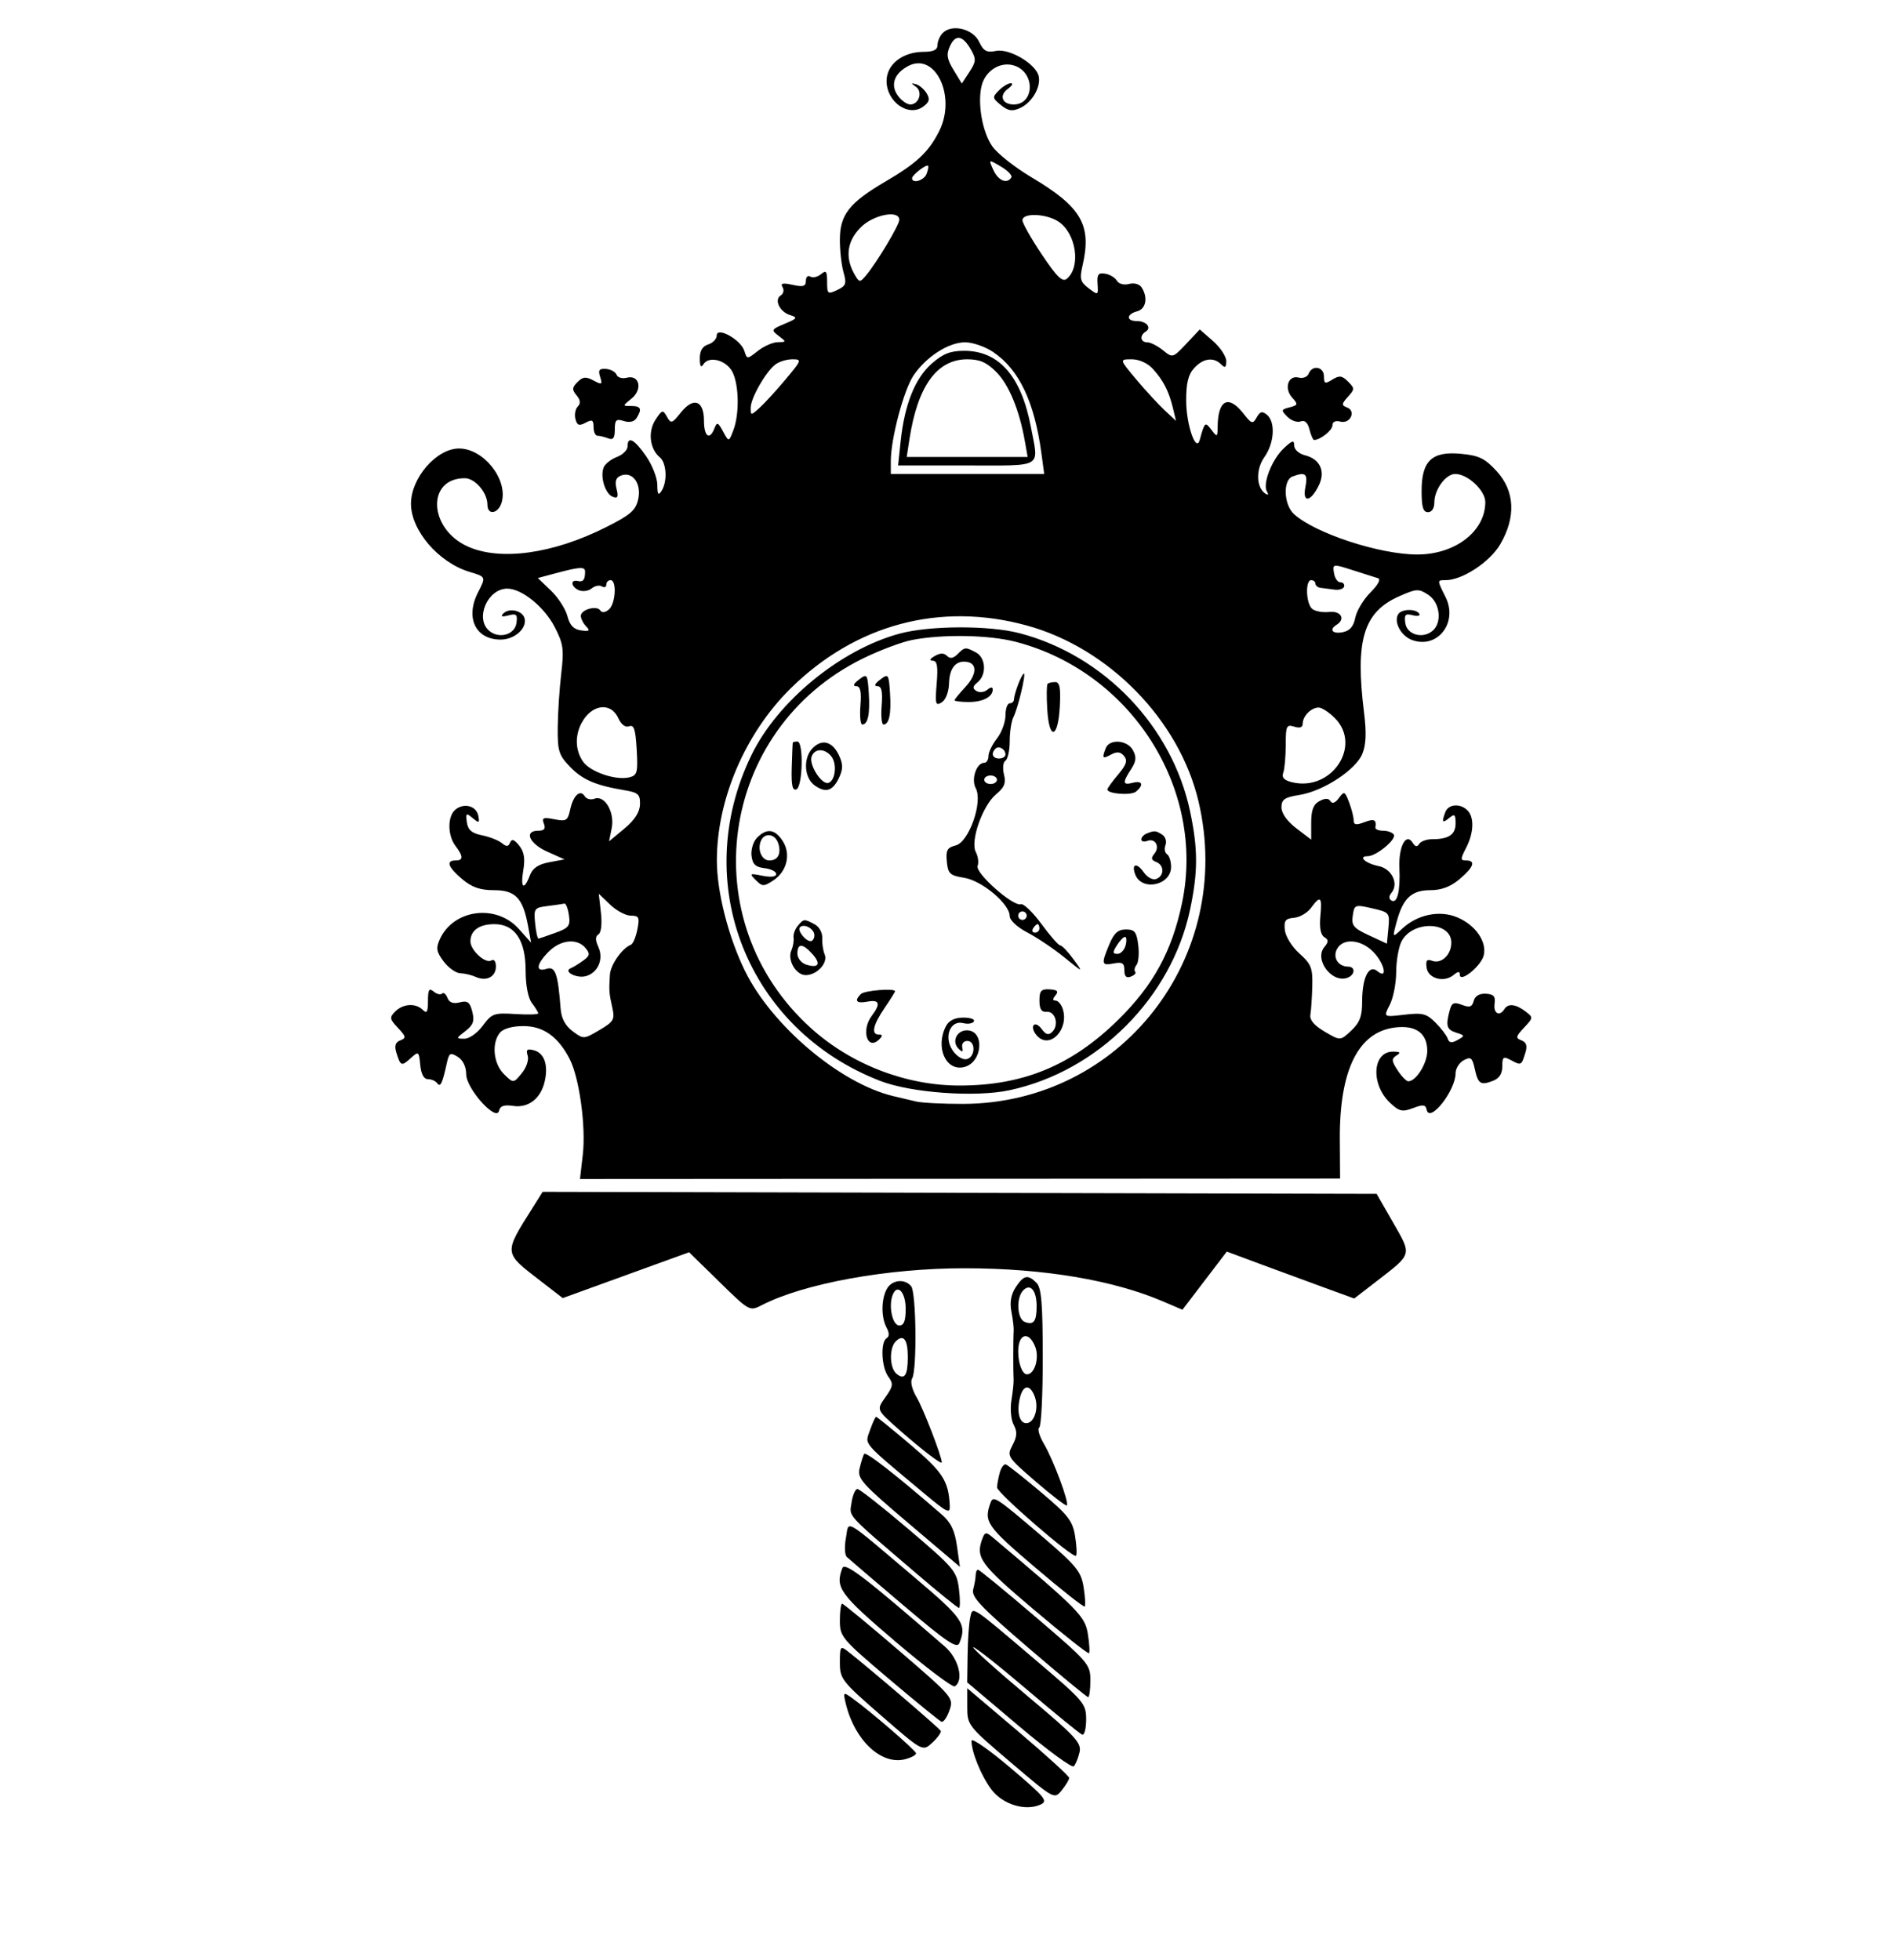 <?xml version="1.0" encoding="iso-8859-1"?>
<!DOCTYPE svg PUBLIC "-//W3C//DTD SVG 20010904//EN" "http://www.w3.org/TR/2001/REC-SVG-20010904/DTD/svg10.dtd">
<svg version="1.0" xmlns="http://www.w3.org/2000/svg" xmlns:xlink="http://www.w3.org/1999/xlink" x="0px" y="0px" width="850px" height="880px" viewBox="0 0 850 930" xml:space="preserve">
<style type="text/css">
	.clock{fill:#000000;}

	.tick{
		animation: tick 4s  infinite;
		transform-origin: 50% 50%;
	}

	.tock{
		animation: tick 4s infinite;
		transform-origin: 50% 50%;
		animation-delay: 2s;
	}
		
	@keyframes tick {
		0%{
			transform: translateY(0px)
		}
		50%{
			transform: translateY(50px);
		}
	}

</style>
<g >
	<path class="clock" d="M 423.248 15.62 C 421.868 17 420.739 19.58 420.739 21.353 C 420.739 23.645 418.846 24.58 414.191 24.588 C 404.152 24.605 396.559 30.553 396.559 38.4 C 396.559 48.41 407.044 55.716 413.995 50.551 C 416.901 48.391 417.243 47.011 415.558 44.26 C 414.371 42.322 412.104 40.386 410.52 39.959 C 408.079 39.3 408.069 39.48 410.454 41.147 C 413.858 43.525 411.967 49.563 407.819 49.563 C 406.185 49.563 403.479 47.61 401.807 45.222 C 398.303 40.219 400.216 34.863 406.757 31.363 C 419.672 24.451 429.847 45.758 421.511 62.257 C 416.519 72.138 410.874 77.439 396.197 86.029 C 378.82 96.199 374.394 101.842 374.394 113.826 C 374.394 118.948 375.182 125.887 376.146 129.246 C 377.672 134.569 377.284 135.644 373.123 137.607 C 368.656 139.715 368.349 139.468 368.349 133.758 C 368.349 128.644 367.874 128.05 365.415 130.091 C 363.801 131.431 361.534 131.941 360.377 131.226 C 359.22 130.512 358.274 131.412 358.274 133.228 C 358.274 135.878 357.03 136.257 351.977 135.147 C 347.284 134.116 346.066 134.389 347.197 136.219 C 348.032 137.57 347.661 139.326 346.374 140.122 C 343.077 142.16 345.75 147.89 350.736 149.473 C 354.496 150.666 354.243 151.082 348.205 153.621 C 341.803 156.313 341.672 156.575 345.351 159.359 C 349.107 162.202 349.097 162.278 344.944 162.341 C 342.6 162.376 338.358 164.233 335.519 166.466 C 330.355 170.528 330.355 170.528 329.059 166.444 C 327.366 161.109 315.958 154.797 315.958 159.195 C 315.958 160.811 314.145 162.709 311.928 163.412 C 309.205 164.277 307.908 166.444 307.929 170.097 C 307.95 173.836 308.486 174.672 309.668 172.807 C 312.3 168.655 320.6 170.888 323.434 176.51 C 326.559 182.708 326.774 196.473 323.866 204.085 C 321.7 209.758 321.7 209.758 318.975 204.72 C 316.584 200.302 316.081 200.116 314.881 203.209 C 312.594 209.1 309.913 207.162 309.913 199.619 C 309.913 189.968 304.936 188.202 298.938 195.725 C 294.724 201.009 294.252 201.152 292.331 197.72 C 290.401 194.272 290.037 194.368 286.898 199.159 C 283.215 204.781 284.163 212.999 288.953 216.974 C 292.194 219.664 292.641 228.477 289.763 232.931 C 288.258 235.259 287.803 234.59 287.779 230.016 C 287.762 226.751 285.358 220.63 282.436 216.415 C 276.851 208.355 273.643 206.68 273.643 211.823 C 273.643 213.513 271.353 215.766 268.554 216.83 C 265.754 217.894 262.936 220.141 262.291 221.822 C 260.571 226.305 263.063 234.321 266.598 235.677 C 269.005 236.601 269.395 235.788 268.416 231.888 C 267.517 228.307 268.116 226.56 270.563 225.621 C 276.033 223.522 280.336 229.422 278.715 236.8 C 277.544 242.132 275.129 244.236 263.401 250.142 C 238.277 262.794 213.19 266.269 197.709 259.24 C 179.175 250.825 178.205 226.885 196.398 226.885 C 201.28 226.885 207.147 233.73 207.147 239.424 C 207.147 244.848 212.578 243.71 214.015 237.985 C 216.747 227.099 205.158 212.764 193.646 212.788 C 182.998 212.81 170.876 226.751 170.876 238.976 C 170.876 251.691 183.986 266.93 198.724 271.345 C 206.488 273.671 206.488 273.671 202.719 281.008 C 196.526 293.064 201.486 303.456 213.433 303.456 C 219.834 303.456 225.763 298.374 224.856 293.664 C 224.106 289.772 217.649 288.119 214.703 291.065 C 213.258 292.509 214.001 292.792 217.109 291.98 C 220.945 290.976 221.506 291.511 220.925 295.619 C 220.147 301.122 212.764 303.252 208.043 299.334 C 201.083 293.558 207.161 279.276 216.579 279.276 C 223.439 279.276 234.099 287.892 239.035 297.428 C 243.171 305.416 243.539 308.017 242.176 319.577 C 241.326 326.78 240.577 338.283 240.512 345.139 C 240.408 356.243 241.035 358.271 246.268 363.731 C 252.211 369.931 258.4 372.606 272.131 374.911 C 278.739 376.021 279.669 376.864 279.542 381.63 C 279.444 385.319 277.052 389.033 272.138 393.125 L 264.879 399.17 L 266.129 392.914 C 267.637 385.369 262.809 377.099 257.978 378.953 C 256.242 379.619 254.171 379.11 253.375 377.822 C 251.22 374.335 247.93 377.271 246.452 384.001 C 245.266 389.401 244.576 389.83 238.906 388.696 C 233.656 387.646 232.869 387.979 233.948 390.79 C 234.875 393.206 234.131 394.132 231.264 394.132 C 224.345 394.132 226.952 400.22 235.512 404.053 L 243.728 407.731 L 236.429 409.1 C 231.237 410.074 228.589 411.893 227.256 415.399 C 224.445 422.791 222.743 421.334 224.187 412.771 C 225.103 407.342 224.55 404.081 222.223 401.185 C 219.861 398.246 218.692 397.86 217.907 399.758 C 217.078 401.762 216.177 401.819 213.991 400.005 C 212.43 398.709 208.211 397.05 204.616 396.32 C 199.719 395.324 197.904 393.77 197.382 390.124 C 196.754 385.738 197.025 385.54 200.133 388.12 C 203.202 390.667 203.498 390.548 202.822 387.039 C 201.914 382.325 196.016 380.753 191.937 384.138 C 188.165 387.269 188.182 396.295 191.97 401.304 C 195.777 406.337 195.795 408.238 192.034 408.238 C 187.309 408.238 188.454 411.44 195.211 417.126 C 199.825 421.009 203.678 422.343 210.278 422.343 C 220.447 422.343 224.01 426.088 226.432 439.325 L 227.88 447.239 L 222.047 440.712 C 211.349 428.739 191.06 431.37 184.59 445.569 C 182.638 449.855 182.923 451.546 186.374 456.153 C 188.633 459.168 192.191 461.692 194.28 461.76 C 196.37 461.828 199.666 462.605 201.605 463.487 C 206.66 465.784 211.177 463.458 211.177 458.558 C 211.177 456.096 210.287 454.896 209.035 455.669 C 206.242 457.395 199.087 450.883 199.087 446.614 C 199.087 441.485 203.291 438.463 210.426 438.463 C 220.171 438.463 225.282 446.049 225.282 460.515 C 225.282 467.448 226.446 473.488 228.24 475.86 C 229.868 478.011 231.229 480.224 231.266 480.778 C 231.303 481.333 226.43 481.48 220.437 481.107 C 210.253 480.472 209.242 480.833 204.943 486.648 C 202.351 490.153 198.53 492.849 196.189 492.824 C 192.181 492.781 192.199 492.652 196.705 489.186 C 200.422 486.326 201.089 484.453 199.974 480.009 C 198.828 475.442 197.74 474.634 194.002 475.573 C 190.876 476.357 189.032 475.678 188.167 473.423 C 187.471 471.61 186.326 470.702 185.623 471.405 C 184.92 472.108 183.128 471.674 181.641 470.439 C 179.471 468.638 178.936 469.518 178.936 474.89 C 178.936 480.097 178.399 481.047 176.518 479.166 C 173.169 475.817 167.163 476.144 163.429 479.878 C 160.6 482.707 160.721 483.456 164.69 487.68 C 168.545 491.784 168.681 492.507 165.809 493.609 C 163.477 494.504 162.939 496.168 163.935 499.408 C 165.915 505.848 166.361 506.023 170.723 502.075 C 174.501 498.656 174.644 498.756 175.269 505.278 C 175.686 509.633 176.981 512.011 178.936 512.011 C 180.599 512.011 182.59 512.893 183.362 513.97 C 184.829 516.019 185.779 514.017 187.873 504.461 C 188.955 499.521 189.515 499.194 193.079 501.419 C 195.547 502.961 197.072 506.113 197.072 509.675 C 197.072 516.528 211.506 532.533 212.679 526.981 C 213.162 524.698 215.035 524.062 219.395 524.702 C 226.695 525.774 232.568 521.133 234.386 512.855 C 236.085 505.12 234.098 499.582 229.163 498.291 C 225.99 497.461 225.362 498.006 226.253 500.815 C 226.897 502.843 225.675 506.486 223.436 509.212 C 219.482 514.026 219.482 514.026 214.994 509.605 C 209.968 504.654 209.026 494.865 213.103 489.953 C 214.702 488.026 218.976 486.824 224.227 486.824 C 233.676 486.824 240.676 491.798 246.166 502.414 C 250.76 511.297 253.95 534.462 252.415 547.786 L 251.08 559.381 L 431.426 559.279 L 611.772 559.177 L 611.65 540.632 C 611.434 507.891 620.313 489.741 637.633 487.516 C 647.667 486.227 653.139 490.139 653.139 498.603 C 653.139 504.516 647.832 513.019 644.141 513.019 C 643.23 513.019 640.949 510.675 639.071 507.809 C 636.166 503.375 636.084 502.33 638.521 500.788 C 640.719 499.397 640.348 498.968 636.922 498.945 C 627.073 498.877 626.169 514.479 635.513 523.257 C 639.861 527.342 641.281 527.666 646.384 525.74 C 651.184 523.928 652.366 524.069 652.865 526.513 C 654.213 533.117 666.572 517.501 666.572 509.192 C 666.572 506.942 668.315 504.168 670.445 503.028 C 673.783 501.242 674.5 501.786 675.638 506.964 C 677.243 514.271 678.377 515.05 684.204 512.847 C 687.283 511.683 688.738 509.474 688.738 505.96 C 688.738 501.341 689.187 501.028 692.94 503.036 C 697.732 505.601 697.819 505.554 699.709 499.408 C 700.705 496.168 700.167 494.504 697.835 493.609 C 694.974 492.511 695.128 491.753 699.068 487.559 C 703.491 482.851 703.502 482.711 699.681 479.82 C 695.093 476.349 691.475 475.964 689.745 478.764 C 687.461 482.46 684.446 480.838 685.085 476.256 C 685.578 472.713 684.677 471.679 680.924 471.481 C 677.859 471.32 675.79 472.541 675.181 474.87 C 674.426 477.756 673.268 478.145 669.595 476.749 C 665.757 475.289 664.758 475.744 663.779 479.394 C 661.816 486.714 662.346 488.505 666.901 489.95 C 671.039 491.264 671.07 491.439 667.512 493.431 C 664.71 494.998 663.535 494.84 662.856 492.801 C 662.356 491.302 659.738 487.866 657.038 485.166 C 652.742 480.87 650.892 480.404 642.22 481.431 C 632.311 482.604 632.311 482.604 635.337 476.754 C 637.001 473.536 638.375 466.551 638.392 461.232 C 638.408 455.913 639.541 449.365 640.91 446.682 C 646.059 436.591 664.557 437.023 664.557 447.234 C 664.557 453.05 659.784 457.517 655.376 455.826 C 652.963 454.9 652.345 455.701 652.832 459.127 C 653.573 464.347 661.095 466.352 665.676 462.551 C 667.8 460.788 668.587 460.759 668.587 462.443 C 668.587 466.519 678.633 458.424 679.916 453.314 C 681.549 446.805 676.005 438.831 667.326 435.204 C 658.933 431.698 648.386 433.9 641.188 440.662 C 636.524 445.045 636.524 445.045 638.651 437.22 C 641.676 426.09 645.703 422.343 654.64 422.343 C 659.869 422.343 664.163 420.719 668.433 417.126 C 675.214 411.42 676.333 408.238 671.558 408.238 C 668.802 408.238 668.802 407.622 671.558 402.293 C 675.249 395.156 675.521 387.767 672.214 384.46 C 668.801 381.047 663.197 381.459 661.75 385.23 C 659.859 390.159 660.269 390.81 663.55 388.087 C 666.1 385.971 666.572 386.371 666.572 390.648 C 666.572 395.979 663.339 398.163 655.444 398.163 C 652.829 398.163 650.07 399.166 649.312 400.393 C 648.35 401.949 647.426 401.801 646.254 399.906 C 643.102 394.805 639.475 401.608 639.918 411.791 C 640.401 422.877 638.899 428.957 636.104 427.23 C 634.832 426.444 634.854 425.15 636.165 423.57 C 639.749 419.251 636.297 412.157 629.998 410.897 C 623.811 409.66 620.043 406.223 624.874 406.223 C 628.939 406.223 638.63 398.211 637.255 395.986 C 636.625 394.967 634.349 394.133 632.198 394.133 C 630.047 394.133 628.394 393.452 628.525 392.621 C 629.117 388.876 627.945 388.317 623.249 390.102 C 619.352 391.584 618.212 391.375 618.212 389.176 C 618.212 387.613 617.237 383.782 616.046 380.662 C 614.024 375.366 613.703 375.232 611.202 378.637 C 609.507 380.944 608.037 381.497 607.2 380.142 C 606.279 378.652 604.69 378.637 601.969 380.093 C 599.098 381.629 598.061 384.331 598.061 390.276 L 598.061 398.368 L 591.009 392.988 C 586.627 389.646 583.956 385.89 583.956 383.068 C 583.956 379.286 585.383 378.299 592.502 377.161 C 603.787 375.356 619.151 365.324 622.31 357.697 C 624.099 353.379 624.339 347.741 623.143 338.123 C 618.858 303.643 622.855 290.404 639.817 282.901 C 648.035 279.266 649.049 279.214 653.6 282.195 C 659.211 285.872 660.325 295.414 655.601 299.334 C 650.88 303.252 643.497 301.122 642.719 295.619 C 642.15 291.599 642.733 290.985 646.248 291.905 C 648.563 292.51 649.949 292.183 649.328 291.178 C 647.805 288.713 640.921 288.855 639.358 291.384 C 637.118 295.009 640.593 301.623 645.773 303.593 C 657.855 308.186 667.904 295.469 661.824 283.28 C 657.755 275.124 657.753 275.246 661.906 275.246 C 669.77 275.246 682.83 266.661 687.758 258.252 C 695.311 245.363 694.717 232.984 686.094 223.574 C 680.518 217.49 677.738 216.13 669.2 215.31 C 655.363 213.98 650.452 218.596 650.452 232.931 C 650.452 240.543 651.191 243.006 653.475 243.006 C 655.276 243.006 656.497 241.152 656.497 238.416 C 656.497 232.262 661.909 224.87 666.415 224.87 C 672.32 224.87 680.677 232.689 680.677 238.214 C 680.677 252.069 666.436 263.053 648.437 263.082 C 630.69 263.11 600.016 253.076 589.921 243.941 C 585.04 239.523 584.542 227.865 589.159 226.094 C 595.301 223.736 596.571 224.765 595.309 231.077 C 593.773 238.756 597.796 238.266 601.679 230.301 C 604.947 223.599 602.276 217.799 595.092 215.996 C 592.213 215.274 590.001 213.27 590.001 211.383 C 590.001 208.641 589.115 208.88 585.022 212.725 C 579.386 218.02 574.873 229.645 577.072 233.203 C 577.931 234.593 577.667 235.032 576.431 234.268 C 571.957 231.504 571.656 222.765 575.832 216.9 C 580.58 210.232 581.195 200.221 577.066 196.795 C 574.808 194.92 573.782 195.18 572.187 198.029 C 570.332 201.345 569.817 201.19 565.833 196.126 C 558.773 187.15 553.818 189.692 553.667 202.366 C 553.606 207.481 553.462 207.556 550.7 203.907 C 547.717 199.966 547.529 200.13 545.161 208.745 C 543.443 214.993 538.799 201.637 538.742 190.286 C 538.7 181.869 539.684 177.77 542.49 174.669 C 546.757 169.955 551.724 169.264 555.343 172.883 C 557.224 174.764 557.761 174.416 557.761 171.317 C 557.761 169.125 554.933 164.851 551.477 161.818 L 545.192 156.303 L 538.769 163.114 C 532.389 169.879 532.315 169.9 527.702 166.165 C 525.149 164.097 521.799 162.405 520.26 162.405 C 517.003 162.405 516.525 159.19 519.508 157.347 C 522.502 155.496 519.863 152.33 515.327 152.33 C 510.201 152.33 510.285 149.065 515.445 147.716 C 519.647 146.617 520.689 141.246 517.636 136.424 C 516.593 134.778 514.104 134.075 511.617 134.726 C 509.183 135.362 506.734 134.708 505.869 133.191 C 505.041 131.737 502.549 130.235 500.333 129.852 C 497.044 129.285 496.372 130.176 496.682 134.698 C 497.055 140.15 496.986 140.183 492.461 136.77 C 488.502 133.784 488.092 132.31 489.515 126.191 C 494.041 106.739 489.15 98.264 465.182 84.025 C 457.502 79.462 449.227 72.933 446.793 69.515 C 442.042 62.843 439.588 48.98 441.68 40.641 C 443.551 33.187 451.085 28.793 457.689 31.303 C 467.245 34.937 466.598 49.563 456.882 49.563 C 451.444 49.563 449.816 45.312 454.064 42.205 C 456.108 40.711 456.765 39.488 455.524 39.488 C 454.283 39.488 451.733 41.023 449.857 42.899 C 446.653 46.103 446.711 46.525 450.829 49.859 C 454.306 52.675 456.185 52.965 459.92 51.263 C 465.508 48.717 469.782 41.498 468.781 36.298 C 467.661 30.48 454.973 22.88 448.524 24.164 C 444.033 25.058 442.597 24.277 440.45 19.776 C 437.532 13.657 427.608 11.26 423.248 15.62 L 423.248 15.62 M 436.654 23.649 C 439.136 28.049 439.042 29.299 435.871 34.139 L 432.27 39.635 L 428.348 33.185 C 425.173 27.965 424.848 25.807 426.641 21.87 C 429.26 16.122 432.76 16.744 436.654 23.649 L 436.654 23.649 M 455.774 84.189 C 453.753 87.458 449.547 85.726 447.246 80.675 C 444.896 75.517 444.896 75.517 450.843 79.03 C 454.114 80.962 456.333 83.284 455.774 84.189 L 455.774 84.189 M 415.534 82.523 C 414.335 85.647 408.649 87.316 408.649 84.545 C 408.649 83.062 415.415 77.822 416.25 78.658 C 416.555 78.963 416.233 80.702 415.534 82.523 L 415.534 82.523 M 402.604 104.296 C 402.604 106.778 391.877 124.667 386.741 130.752 C 383.839 134.189 383.57 134.141 381.13 129.744 C 376.783 121.913 377.895 114.263 384.314 107.844 C 390.325 101.833 402.604 99.451 402.604 104.296 L 402.604 104.296 M 478.088 105.11 C 486.549 110.654 488.912 126.607 482.108 132.254 C 480.024 133.983 477.434 131.473 470.241 120.75 C 465.18 113.207 461.04 105.892 461.04 104.494 C 461.04 100.895 472.273 101.3 478.088 105.11 L 478.088 105.11 M 447.093 166.987 C 459.479 175.334 466.748 190.615 470.073 215.299 L 471.362 224.871 L 434.968 224.871 L 398.574 224.871 L 398.574 218.72 C 398.574 208.133 404.705 185.038 409.343 178.157 C 415.343 169.253 425.992 162.405 433.837 162.405 C 437.388 162.405 443.353 164.467 447.093 166.987 L 447.093 166.987 M 348.611 180.036 C 344.198 185.301 338.673 191.335 336.333 193.446 C 332.149 197.221 332.079 197.221 332.086 193.446 C 332.095 188.917 339.113 176.575 343.722 172.984 C 345.499 171.598 349.132 170.465 351.794 170.465 C 356.457 170.465 356.341 170.815 348.611 180.036 L 348.611 180.036 M 522.903 174.999 C 527.905 180.491 530.535 185.622 532.459 193.638 L 533.909 199.683 L 528.505 194.645 C 525.533 191.875 519.481 185.301 515.056 180.036 C 507.01 170.465 507.01 170.465 512.892 170.465 C 516.424 170.465 520.422 172.276 522.903 174.999 L 522.903 174.999 M 629.732 274.322 C 631.235 274.78 629.86 277.393 626.181 281.072 C 622.88 284.373 619.64 289.766 618.982 293.056 C 618.135 297.29 616.376 299.308 612.961 299.96 C 608.109 300.888 606.399 298.723 610.152 296.404 C 614.486 293.725 612.152 289.708 606.625 290.333 C 603.578 290.678 599.951 290.034 598.565 288.902 C 595.575 286.457 595.161 275.246 598.062 275.246 C 599.17 275.246 600.077 276.002 600.077 276.925 C 600.077 277.849 601.21 278.744 602.595 278.915 C 603.981 279.086 606.928 279.464 609.144 279.755 C 611.361 280.046 613.401 279.377 613.678 278.269 C 613.955 277.16 613.139 276.254 611.864 276.254 C 610.589 276.254 609.244 274.274 608.874 271.853 C 608.21 267.498 608.3 267.484 617.741 270.514 C 622.987 272.198 628.383 273.911 629.732 274.322 L 629.732 274.322 M 253.492 271.216 C 253.492 275.086 252.585 276.249 250.026 275.662 C 246.264 274.798 246.867 278.622 250.725 280.103 C 252.528 280.795 255.209 280.36 256.682 279.137 C 258.156 277.915 260.308 277.499 261.464 278.214 C 262.621 278.929 263.568 278.554 263.568 277.38 C 263.568 276.206 264.474 275.246 265.583 275.246 C 268.653 275.246 267.984 286.522 264.755 289.202 C 263.026 290.637 261.445 290.808 260.722 289.638 C 259.131 287.063 251.477 289.189 251.477 292.206 C 251.477 293.517 252.611 295.755 253.996 297.179 C 256.032 299.271 255.571 299.638 251.597 299.093 C 248.062 298.609 246.234 296.696 245.101 292.298 C 244.234 288.932 240.722 283.493 237.298 280.213 L 231.073 274.248 L 239.764 271.922 C 251.07 268.897 253.493 268.772 253.493 271.216 L 253.492 271.216 M 463.055 296.75 C 502.094 307.45 535.492 341.647 544.588 380.235 C 561.981 454.021 507.822 523.564 432.83 523.739 C 423.409 523.76 413.435 523.259 410.664 522.624 C 407.894 521.989 402.907 520.812 399.582 520.008 C 374.39 513.919 342.086 486.603 329.357 460.628 C 321.478 444.55 316.028 423.13 316.028 408.238 C 316.028 379.277 329.502 347.858 351.025 326.629 C 381.88 296.197 421.998 285.497 463.055 296.75 L 463.055 296.75 M 269.228 340.695 C 270.635 343.783 272.612 345.268 274.403 344.581 C 276.684 343.705 277.447 346.054 277.99 355.615 C 278.609 366.501 278.249 367.869 274.527 368.8 C 268.156 370.392 255.984 366.276 252.544 361.366 C 248.879 356.133 248.588 349.184 251.779 343.121 C 256.503 334.147 265.664 332.873 269.228 340.695 L 269.228 340.695 M 609.236 340.643 C 622.42 353.827 607.665 375.826 588.811 371.094 C 585.184 370.184 583.954 368.836 584.781 366.681 C 585.436 364.974 585.971 359.057 585.971 353.531 C 585.971 344.402 586.339 343.602 590.001 344.764 C 592.69 345.618 594.032 345.127 594.032 343.288 C 594.032 339.764 598.075 335.697 601.579 335.697 C 603.07 335.697 606.516 337.923 609.236 340.643 L 609.236 340.643 M 275.214 434.433 C 279.066 434.433 279.435 435.213 278.31 440.982 C 277.608 444.584 276.22 447.85 275.225 448.24 C 271.032 449.885 265.56 457.73 265.265 462.52 C 264.798 470.118 264.871 471.117 266.404 478 C 267.678 483.723 267.129 484.687 260.303 488.715 C 252.874 493.098 252.753 493.103 247.606 489.279 C 244.093 486.668 242.24 483.198 241.886 478.564 C 240.612 461.894 239.367 458.348 235.247 459.656 C 229.806 461.383 230.3 457.443 236.273 451.469 C 241.942 445.8 249.749 445.035 253.673 449.764 C 255.956 452.514 255.797 453.418 252.627 455.736 C 250.572 457.239 247.886 458.885 246.658 459.395 C 242.994 460.915 249.403 464.297 253.779 463.152 C 259.55 461.643 262.426 455.08 259.821 449.363 C 258.296 446.016 258.303 444.264 259.846 443.31 C 261.135 442.514 261.607 438.324 261.007 433.006 L 259.997 424.044 L 265.419 429.239 C 268.401 432.096 272.809 434.433 275.214 434.433 L 275.214 434.433 M 602.414 434.673 C 601.901 440.057 602.544 443.543 604.246 444.594 C 606.37 445.907 606.383 446.803 604.314 449.295 C 599.322 455.31 607.95 466.708 615.347 463.869 C 618.934 462.493 619.116 458.613 615.592 458.613 C 610.874 458.613 608.151 454.292 610.317 450.245 C 613.124 444.999 621.503 445.601 627.371 451.469 C 632.81 456.908 634.621 465.049 629.435 460.745 C 625.412 457.406 622.242 463.802 622.242 475.257 C 622.242 482.154 621.1 485.179 617.066 488.968 C 611.891 493.83 611.891 493.83 604.473 489.474 C 599.497 486.552 597.262 483.905 597.685 481.437 C 598.032 479.412 598.433 473.328 598.576 467.916 C 598.805 459.263 598.071 457.391 592.498 452.411 C 588.981 449.269 585.893 444.323 585.562 441.301 C 585.067 436.791 585.81 435.784 589.882 435.452 C 592.587 435.231 596.214 433.131 597.942 430.787 C 602.48 424.629 603.304 425.344 602.414 434.673 L 602.414 434.673 M 245.823 434.168 C 246.571 439.261 245.819 440.257 239.503 442.541 C 235.561 443.967 231.925 445.219 231.424 445.325 C 230.923 445.43 230.188 442.177 229.79 438.096 C 229.102 431.027 229.382 430.638 235.739 429.855 C 239.408 429.403 242.987 428.888 243.692 428.71 C 244.398 428.533 245.357 430.989 245.823 434.168 L 245.823 434.168 M 634.695 440.296 L 633.988 447.71 L 625.489 443.77 C 618.128 440.356 617.096 439.106 617.783 434.429 C 618.552 429.189 618.823 429.087 626.988 430.955 C 635.184 432.831 635.384 433.073 634.695 440.296 L 634.695 440.296 M 417.956 172.54 C 410.078 179.458 405.095 191.902 403.257 209.254 L 402.03 220.84 L 434.558 220.84 C 471.454 220.84 468.81 222.427 465.04 202.547 C 460.482 178.515 449.917 166.457 433.403 166.442 C 426.814 166.437 423.351 167.804 417.956 172.54 L 417.956 172.54 M 448.629 176.5 C 454.588 182.458 459.581 194.534 462.173 209.254 L 463.504 216.81 L 434.811 216.81 L 406.119 216.81 L 407.441 208.247 C 411.322 183.107 420.491 170.465 434.844 170.465 C 440.766 170.465 444.018 171.889 448.629 176.5 L 448.629 176.5 M 402.831 300.596 C 374.771 308.142 344.858 332.656 332.413 358.303 C 302.997 418.921 330.489 488.428 393.537 512.837 C 408.232 518.527 438.761 520.719 454.95 517.247 C 496.935 508.243 531.77 473.337 540.611 431.41 C 544.362 413.625 544.362 402.85 540.611 385.065 C 532.086 344.638 499.781 310.872 459.623 300.412 C 445.215 296.659 417.131 296.75 402.831 300.596 L 402.831 300.596 M 457.934 304.527 C 512.73 318.8 548.09 374.35 536.775 428.388 C 531.978 451.3 523.186 467.403 506.521 483.801 C 484.467 505.502 461.461 515.034 431.139 515.034 C 405.743 515.034 379.881 505.064 360.817 487.924 C 304.194 437.014 316.81 346.186 385.185 312.493 C 393.103 308.591 403.662 304.608 408.649 303.641 C 423.254 300.81 445.175 301.204 457.934 304.527 L 457.934 304.527 M 430.224 310.38 C 428.223 312.381 426.686 312.627 425.237 311.178 C 423.788 309.729 421.997 309.75 419.422 311.247 C 417.016 312.645 416.68 313.431 418.47 313.47 C 420.583 313.517 421.025 316.108 420.336 324.41 C 419.535 334.076 419.8 335.059 422.717 333.238 C 424.657 332.026 426.081 328.293 426.2 324.108 C 426.407 316.821 429.564 313.142 434.822 314.061 C 439.72 314.917 439.303 320.209 433.877 326.038 C 431.084 329.037 428.8 331.833 428.8 332.251 C 428.8 332.668 431.747 333.038 435.348 333.071 C 442.108 333.134 446.935 330.665 446.935 327.143 C 446.935 325.868 445.985 325.916 444.348 327.275 C 442.926 328.455 440.616 328.713 439.216 327.847 C 437.228 326.619 437.354 325.705 439.787 323.686 C 444.128 320.083 443.686 312.076 439.007 309.572 C 434.008 306.897 433.677 306.927 430.224 310.38 L 430.224 310.38 M 383.462 322.433 C 380.883 324.392 380.412 325.517 382.153 325.558 C 384.136 325.604 384.679 328.084 384.154 334.689 C 383.757 339.677 384.148 343.757 385.022 343.757 C 387.709 343.757 388.768 338.635 388.116 328.79 C 387.515 319.729 387.339 319.489 383.462 322.433 L 383.462 322.433 M 393.537 322.433 C 390.958 324.392 390.487 325.517 392.228 325.558 C 394.211 325.604 394.754 328.084 394.229 334.689 C 393.832 339.677 394.223 343.757 395.097 343.757 C 397.785 343.757 398.844 338.635 398.191 328.79 C 397.59 319.729 397.415 319.489 393.537 322.433 L 393.537 322.433 M 458.975 324.745 C 457.894 327.588 457.01 330.762 457.01 331.798 C 457.01 332.834 456.103 333.682 454.995 333.682 C 453.887 333.682 452.98 336.28 452.98 339.455 C 452.98 342.63 451.166 347.534 448.95 350.352 C 446.733 353.17 444.92 356.919 444.92 358.684 C 444.92 360.448 444.045 361.892 442.976 361.892 C 439.198 361.892 436.575 369.686 438.895 374.02 C 442.353 380.482 435.647 399.539 429.36 401.117 C 425.326 402.13 424.628 403.401 425.151 408.787 C 425.71 414.549 426.601 415.377 433.43 416.477 C 441.87 417.837 454.995 428.882 454.995 434.625 C 454.995 436.608 458.542 439.905 463.399 442.437 C 468.021 444.846 475.904 450.151 480.916 454.226 C 490.028 461.636 490.028 461.636 485.23 455.087 C 482.591 451.485 479.773 448.538 478.968 448.538 C 478.162 448.538 474.146 443.964 470.042 438.374 C 465.939 432.784 461.554 428.57 460.299 429.011 C 456.688 430.278 438.488 414.168 439.766 410.836 C 440.376 409.246 439.993 406.297 438.915 404.282 C 436.16 399.134 442.11 382.156 448.529 376.85 C 452.491 373.575 453.305 371.521 452.271 367.402 C 451.544 364.507 451.86 361.577 452.972 360.889 C 454.085 360.202 454.995 356.053 454.995 351.671 C 454.995 347.288 455.795 342.128 456.773 340.203 C 458.886 336.045 462.834 319.577 461.718 319.577 C 461.29 319.577 460.056 321.903 458.975 324.745 L 458.975 324.745 M 452.98 357.981 C 452.98 359.024 451.62 359.877 449.957 359.877 C 446.841 359.877 445.954 357.499 448.223 355.23 C 449.833 353.62 452.98 355.44 452.98 357.981 L 452.98 357.981 M 448.95 369.952 C 448.95 371.061 447.59 371.967 445.927 371.967 C 444.265 371.967 442.905 371.061 442.905 369.952 C 442.905 368.844 444.265 367.937 445.927 367.937 C 447.59 367.937 448.95 368.844 448.95 369.952 L 448.95 369.952 M 463.055 434.433 C 463.055 435.541 462.148 436.448 461.04 436.448 C 459.932 436.448 459.025 435.541 459.025 434.433 C 459.025 433.325 459.932 432.418 461.04 432.418 C 462.148 432.418 463.055 433.325 463.055 434.433 L 463.055 434.433 M 469.1 440.478 C 469.1 441.586 468.14 442.493 466.966 442.493 C 465.792 442.493 465.393 441.586 466.078 440.478 C 466.762 439.37 467.723 438.463 468.211 438.463 C 468.7 438.463 469.1 439.37 469.1 440.478 L 469.1 440.478 M 472.962 324.442 C 472.5 324.901 472.436 330.389 472.819 336.636 C 473.735 351.576 477.957 350.44 478.772 335.034 C 479.231 326.357 478.705 323.607 476.589 323.607 C 475.056 323.607 473.424 323.983 472.962 324.442 L 472.962 324.442 M 352.06 352.321 C 351.967 352.598 351.74 357.923 351.556 364.155 C 351.31 372.493 351.886 375.23 353.74 374.518 C 356.781 373.35 357.259 351.817 354.244 351.817 C 353.135 351.817 352.153 352.044 352.06 352.321 L 352.06 352.321 M 361.541 354.883 C 356.852 359.572 357.383 369.1 362.535 372.709 C 367.822 376.412 371.153 375.254 374.152 368.67 C 375.938 364.752 375.881 362.347 373.906 358.227 C 370.81 351.766 365.967 350.457 361.541 354.883 L 361.541 354.883 M 370.272 358.759 C 373.164 362.243 372.34 370.325 368.981 371.431 C 365.766 372.489 359.547 362.7 361.011 358.885 C 362.489 355.036 367.13 354.973 370.272 358.759 L 370.272 358.759 M 500.549 355.004 C 498.693 359.84 499.001 360.192 503.144 357.975 C 505.934 356.482 507.578 356.674 509.249 358.687 C 511.017 360.817 510.38 362.813 506.438 367.499 C 503.634 370.831 501.34 374 501.34 374.542 C 501.34 376.68 512.574 377.53 514.942 375.572 C 518.758 372.416 517.959 370.199 513.431 371.383 C 508.573 372.654 508.396 371.344 512.566 364.979 C 515.024 361.228 515.233 359.216 513.503 355.982 C 510.857 351.038 502.318 350.393 500.548 355.004 L 500.549 355.004 M 335.135 397.408 C 333.323 399.221 332.134 403.047 332.473 405.972 C 332.946 410.055 334.349 411.406 338.627 411.898 C 341.675 412.249 344.169 413.495 344.169 414.669 C 344.169 415.999 341.713 416.311 337.647 415.497 C 331.544 414.277 331.342 414.41 334.503 417.571 C 337.611 420.679 338.275 420.692 342.793 417.732 C 349.333 413.446 351.296 405.153 347.237 398.957 C 343.545 393.322 339.712 392.832 335.135 397.408 L 335.135 397.408 M 345.17 400.16 C 346.701 404.984 345.007 408.238 340.964 408.238 C 337.423 408.238 335.217 403.391 336.837 399.17 C 338.502 394.831 343.674 395.445 345.17 400.16 L 345.17 400.16 M 519.979 395.467 C 518.594 396.026 517.461 397.286 517.461 398.267 C 517.461 399.248 518.729 399.564 520.279 398.969 C 524.094 397.506 526.407 401.719 523.628 405.068 C 521.938 407.105 522.142 408.057 524.462 408.947 C 528.382 410.451 528.449 415.516 524.568 417.005 C 522.86 417.661 520.315 416.308 518.57 413.816 C 515.241 409.064 512.608 409.795 514.577 414.925 C 517.68 423.013 531.566 420.056 531.566 411.308 C 531.566 408.642 530.699 405.925 529.639 405.27 C 528.579 404.615 528.258 402.656 528.925 400.917 C 529.592 399.178 528.872 396.955 527.326 395.975 C 524.234 394.017 523.669 393.978 519.979 395.467 L 519.979 395.467 M 354.368 439.321 C 353.056 440.901 352.182 443.395 352.424 444.862 C 352.666 446.33 352.198 449.047 351.384 450.9 C 349.368 455.487 353.522 462.643 358.201 462.643 C 363.548 462.643 368.889 456.799 367.185 452.812 C 366.417 451.016 365.899 447.531 366.034 445.068 C 366.173 442.529 364.604 439.694 362.409 438.519 C 357.455 435.868 357.213 435.892 354.368 439.321 L 354.368 439.321 M 362.304 443.716 C 362.304 445.26 361.508 446.523 360.535 446.523 C 358.022 446.523 354.045 441.349 355.466 439.928 C 357.413 437.981 362.304 440.691 362.304 443.716 L 362.304 443.716 M 361.307 452.581 C 365.594 457.318 364.337 459.53 358.426 457.654 C 356.094 456.914 354.244 454.604 354.244 452.432 C 354.244 447.434 356.697 447.486 361.307 452.581 L 361.307 452.581 M 502.27 448.029 C 498.326 457.468 498.498 458.213 504.363 457.091 C 508.434 456.313 509.401 456.935 509.401 460.33 C 509.401 463.289 510.32 464.179 512.51 463.339 C 514.22 462.682 515.135 461.661 514.542 461.069 C 513.95 460.476 514.238 459.001 515.183 457.791 C 516.127 456.581 516.487 452.304 515.982 448.286 C 515.208 442.133 514.287 440.982 510.139 440.982 C 506.416 440.982 504.496 442.702 502.27 448.029 L 502.27 448.029 M 509.984 448.538 C 509.405 450.755 507.668 452.568 506.126 452.568 C 503.826 452.568 503.774 451.843 505.838 448.538 C 507.222 446.322 508.959 444.508 509.697 444.508 C 510.435 444.508 510.564 446.322 509.984 448.538 L 509.984 448.538 M 384.368 471.61 C 381.091 474.888 382.249 476.229 387.492 475.227 C 393.215 474.133 393.867 476.225 389.571 481.905 C 384.319 488.848 387.45 498.754 393.108 493.096 C 394.754 491.45 394.708 490.854 392.932 490.854 C 389.14 490.854 390.073 486.394 395.552 478.331 C 398.322 474.253 400.589 470.642 400.589 470.307 C 400.589 468.75 386.061 469.917 384.368 471.61 L 384.368 471.61 M 469.1 474.723 C 469.1 478.782 470.053 480.253 472.549 480.051 C 476.672 479.716 478.506 486.298 475.198 489.556 C 473.438 491.29 472.192 490.958 470.165 488.214 C 468.645 486.156 466.941 485.427 466.252 486.541 C 465.582 487.626 466.464 489.945 468.214 491.695 C 474.318 497.798 483.184 488.219 480.183 478.764 C 479.479 476.547 477.947 474.734 476.778 474.734 C 475.306 474.734 475.295 473.958 476.741 472.215 C 478.308 470.326 477.613 469.623 473.965 469.405 C 469.917 469.164 469.1 470.057 469.1 474.723 L 469.1 474.723 M 424.84 486.691 C 419.497 496.676 424.642 508.454 433.389 506.259 C 442.173 504.054 443.27 488.839 434.646 488.839 C 429.824 488.839 427.357 494.264 430.691 497.538 C 432.565 499.379 432.97 499.233 432.47 496.899 C 432.114 495.236 433.182 493.876 434.845 493.876 C 439.017 493.876 438.676 501.725 434.468 502.536 C 432.562 502.903 429.623 500.983 427.776 498.165 C 423.602 491.793 426.869 483.834 433 485.437 C 435.121 485.992 437.363 485.624 437.984 484.619 C 438.605 483.615 436.371 482.794 433.019 482.794 C 429.058 482.794 426.197 484.157 424.84 486.691 L 424.84 486.691 M 260.637 178.816 C 261.806 182.498 261.494 182.666 257.478 180.516 C 253.868 178.584 252.43 178.724 249.904 181.25 C 247.298 183.856 247.223 184.895 249.449 187.577 C 251.296 189.802 251.469 191.429 250.013 192.885 C 248.858 194.04 248.362 196.7 248.91 198.797 C 249.707 201.844 250.672 202.2 253.715 200.571 C 256.869 198.883 257.523 199.238 257.523 202.634 C 257.523 204.89 258.355 206.735 259.373 206.735 C 260.39 206.735 262.657 207.286 264.41 207.958 C 266.827 208.886 267.598 207.879 267.598 203.793 C 267.598 199.215 268.242 198.608 271.879 199.763 C 274.566 200.615 276.806 200.103 277.893 198.387 C 280.627 194.073 280.011 192.63 275.435 192.63 C 271.181 192.63 271.181 192.63 275.558 189.086 C 280.944 184.724 279.281 177.634 273.242 179.214 C 271.11 179.771 268.945 179.129 268.429 177.786 C 267.914 176.443 265.658 175.206 263.417 175.038 C 260.191 174.795 259.611 175.583 260.637 178.816 L 260.637 178.816 M 596.861 177.295 C 596.27 178.835 594.156 179.668 592.164 179.147 C 587.156 177.838 585.041 184.232 589.026 188.635 C 591.914 191.826 591.811 192.214 587.803 193.262 C 583.731 194.327 583.66 194.636 586.767 197.744 C 588.603 199.58 591.433 200.572 593.055 199.95 C 595.007 199.2 596.427 200.498 597.252 203.784 C 597.938 206.515 598.913 208.75 599.42 208.75 C 602.369 208.75 608.137 204.161 608.137 201.816 C 608.137 200.113 609.577 199.429 611.889 200.034 C 616.581 201.261 619.531 195.025 615.068 193.312 C 612.375 192.279 612.426 191.654 615.471 188.288 C 618.745 184.671 618.748 184.243 615.526 181.02 C 612.687 178.182 611.418 178.023 608.104 180.093 C 604.616 182.271 604.107 182.074 604.107 178.542 C 604.107 173.947 598.515 172.984 596.861 177.295 L 596.861 177.295 M 228.615 572.995 C 214.812 594.907 214.733 594.146 232.194 607.616 L 242.894 615.871 L 272.877 604.999 L 302.861 594.127 L 317.204 608.168 C 331.495 622.158 331.568 622.198 337.354 619.221 C 357.458 608.876 397.13 601.683 433.837 601.728 C 471.114 601.773 504.055 607.303 527.879 617.516 L 536.965 621.41 L 547.488 607.612 L 558.011 593.814 L 574.51 599.942 C 583.585 603.313 597.19 608.32 604.744 611.07 L 618.479 616.069 L 629.308 607.715 C 646.121 594.743 645.881 595.612 636.956 580.077 L 629.109 566.417 L 431.233 565.942 L 233.356 565.467 L 228.615 572.995 L 228.615 572.995  " />
	<path class="tick" d=" 
		M 396.63 611.623 C 393.983 616.569 393.953 625.02 396.565 629.901 C 397.915 632.424 397.915 634.09 396.565 634.925 C 393.582 636.768 394.111 648.678 397.374 653.141 C 399.863 656.544 399.697 657.725 395.996 662.922 C 391.787 668.832 391.787 668.832 401.73 677.638 C 412.736 687.387 422.755 695.095 422.755 693.816 C 422.755 690.995 414.021 668.375 410.869 663.033 C 408.641 659.256 407.743 655.538 408.689 654.007 C 411.053 650.181 410.66 613.19 408.224 610.244 C 405.109 606.478 398.994 607.205 396.63 611.623 L 396.63 611.623 M 405.627 620.991 C 405.627 626.663 404.776 628.883 402.604 628.883 C 399.396 628.883 397.392 619.757 399.433 614.44 C 401.614 608.755 405.627 612.999 405.627 620.991 L 405.627 620.991 M 406.634 643.779 C 406.634 652.606 405.074 654.941 401.278 651.791 C 397.957 649.035 397.732 639.598 400.912 636.419 C 404.549 632.782 406.634 635.464 406.634 643.779 L 406.634 643.779 
		M 388.694 678.559 C 386.234 685.616 384.438 683.516 414.214 708.397 C 425.574 717.889 426.762 718.447 426.546 714.192 C 425.961 702.635 423.254 698.445 408.034 685.541 C 399.383 678.207 391.991 672.206 391.607 672.206 C 391.223 672.206 389.912 675.065 388.694 678.559 L 388.694 678.559
		M 385.891 689.81 C 385.415 690.656 384.457 693.735 383.762 696.651 C 382.612 701.471 384.719 703.836 406.934 722.67 L 431.371 743.387 L 429.962 733.488 C 428.916 726.131 427.062 722.296 422.742 718.551 C 400.9 699.62 386.632 688.492 385.891 689.81 L 385.891 689.81
		M 379.961 712.832 C 378.926 719.884 376.667 717.407 410.664 746.488 C 421.193 755.494 430.302 762.867 430.907 762.872 C 431.512 762.877 431.512 758.848 430.907 753.919 C 429.863 745.412 428.655 743.974 407.197 725.708 C 394.762 715.122 383.757 706.461 382.742 706.461 C 381.727 706.461 380.476 709.328 379.961 712.832 L 379.961 712.832 
		M 377.267 729.72 C 376.518 733.717 376.698 737.747 377.668 738.675 C 378.638 739.602 390.757 749.955 404.599 761.68 C 425.44 779.334 430.005 782.395 431.156 779.489 C 434.683 770.587 432.788 767.802 410.238 748.735 C 375.129 719.049 378.865 721.204 377.267 729.72 L 377.267 729.72 
		M 375.6 743.948 C 372.047 753.208 374.252 756.268 400.725 778.813 C 415.207 791.147 427.902 800.715 428.935 800.076 C 433.369 797.336 430.783 786.911 424.266 781.252 C 386.413 748.381 376.743 740.969 375.6 743.948 L 375.6 743.948 
		M 374.394 768.85 C 374.394 776.552 375.212 777.526 397.685 796.556 C 410.495 807.404 421.726 816.548 422.644 816.875 C 423.561 817.203 425.25 814.779 426.396 811.49 C 428.452 805.593 428.118 805.197 402.519 783.188 C 388.239 770.911 376.069 760.867 375.475 760.867 C 374.88 760.867 374.394 764.459 374.394 768.85 L 374.394 768.85  
		M 374.394 788.708 C 374.394 796.549 375.218 797.609 394.04 813.978 C 413.687 831.065 413.687 831.065 418.259 826.811 C 420.774 824.472 422.588 821.962 422.289 821.235 C 421.818 820.086 387.713 790.905 377.92 783.272 C 374.689 780.754 374.394 781.21 374.394 788.708 L 374.394 788.708 
		M 377.235 808.399 C 381.441 825.695 394.024 837.507 405.244 834.691 C 408.225 833.943 410.611 832.668 410.546 831.858 C 410.432 830.448 388.233 811.306 379.836 805.377 C 376.022 802.684 375.885 802.843 377.235 808.399 L 377.235 808.399 "/>
	<path class="tock" d="
		M 457.835 610.744 C 455.591 614.168 454.942 617.872 455.807 622.33 C 456.506 625.934 456.986 630.016 456.876 631.402 C 456.633 634.432 456.607 651.034 456.839 654.574 C 456.93 655.96 456.465 660.39 455.806 664.42 C 455.144 668.468 455.626 673.651 456.884 676 C 458.635 679.272 458.51 681.494 456.342 685.631 C 453.578 690.908 453.786 691.235 467.442 703.017 C 475.096 709.621 481.703 714.68 482.124 714.259 C 483.321 713.062 475.742 692.693 471.294 685.154 C 469.09 681.419 468.059 677.887 469.002 677.304 C 469.945 676.721 470.7 661.693 470.679 643.908 C 470.65 618.34 470.029 610.957 467.712 608.64 C 463.608 604.536 461.625 604.958 457.835 610.744 L 457.835 610.744 M 467.757 619.748 C 467.757 626.967 466.367 628.804 462.134 627.18 C 458.428 625.758 457.962 615.639 461.443 612.158 C 464.835 608.767 467.757 612.279 467.757 619.748 L 467.757 619.748 M 467.135 639.09 C 469.132 644.342 466.791 652.056 463.2 652.056 C 460.981 652.056 459.025 646.944 459.025 641.144 C 459.025 632.588 464.168 631.285 467.135 639.09 L 467.135 639.09 M 466.888 662.634 C 468.932 668.125 466.655 675.228 462.852 675.228 C 459.541 675.228 458.206 669.699 459.892 662.979 C 461.428 656.86 464.679 656.7 466.888 662.634 L 466.888 662.634

		M 450.241 698.823 C 449.561 701.361 448.992 704.453 448.977 705.692 C 448.946 708.271 485.054 739.539 486.451 738.142 C 486.956 737.638 486.766 733.456 486.03 728.85 C 484.863 721.555 482.77 718.859 469.784 707.927 C 461.585 701.026 454.113 695.115 453.178 694.792 C 452.243 694.47 450.922 696.284 450.241 698.823 L 450.241 698.823
		M 445.937 712.882 C 442.603 721.986 443.975 723.993 466.845 743.483 C 479.458 754.232 490.143 762.661 490.588 762.215 C 491.034 761.77 490.796 757.632 490.058 753.02 C 488.864 745.551 486.711 742.92 470.345 728.926 C 448.612 710.342 447.206 709.418 445.937 712.882 L 445.937 712.882 
		M 442.146 729.712 C 438.606 738.937 440.766 741.961 466.358 763.612 C 480.365 775.463 492.183 784.801 492.62 784.364 C 493.057 783.928 492.814 779.815 492.08 775.226 C 490.731 766.793 487.852 763.874 446.68 729.198 C 443.875 726.836 443.221 726.91 442.146 729.712 L 442.146 729.712 
		M 438.847 747.265 C 438.832 748.651 438.302 751.713 437.669 754.071 C 436.713 757.633 441.136 762.32 463.818 781.778 C 478.832 794.659 491.604 805.197 492.199 805.197 C 492.794 805.197 493.28 801.636 493.28 797.284 C 493.28 789.631 492.421 788.636 467.167 767.059 C 452.805 754.787 440.564 744.747 439.965 744.747 C 439.365 744.747 438.862 745.88 438.847 747.265 L 438.847 747.265 
		M 436.244 767.449 C 435.675 769.924 435.121 777.852 435.013 785.067 L 434.817 798.184 L 459.332 818.901 C 472.815 830.295 484.545 838.901 485.398 838.024 C 486.252 837.147 487.478 834.163 488.123 831.393 C 489.168 826.907 486.421 823.946 463.062 804.374 C 448.633 792.284 437.214 782.006 437.686 781.534 C 438.159 781.062 449.561 790.046 463.025 801.5 C 476.488 812.954 488.35 822.627 489.385 822.997 C 490.419 823.366 491.265 820.137 491.265 815.82 C 491.265 808.288 490.317 807.167 467.691 787.946 C 435.947 760.979 437.5 761.991 436.244 767.449 L 436.244 767.449
		M 434.845 809.799 C 434.845 818.496 435.126 818.855 455.499 836.179 C 476.153 853.741 476.153 853.741 479.679 849.396 C 481.618 847.007 483.205 844.361 483.205 843.517 C 483.205 842.674 472.324 832.758 459.025 821.483 L 434.845 800.983 L 434.845 809.799 L 434.845 809.799 
		M 436.86 825.918 C 436.86 831.247 441.425 842.447 446.244 848.94 C 451.522 856.052 462.329 859.427 469.532 856.213 C 473.341 854.513 472.026 852.895 455.295 838.7 C 445.155 830.097 436.86 824.345 436.86 825.918 L 436.86 825.918" />
</g>

</svg>